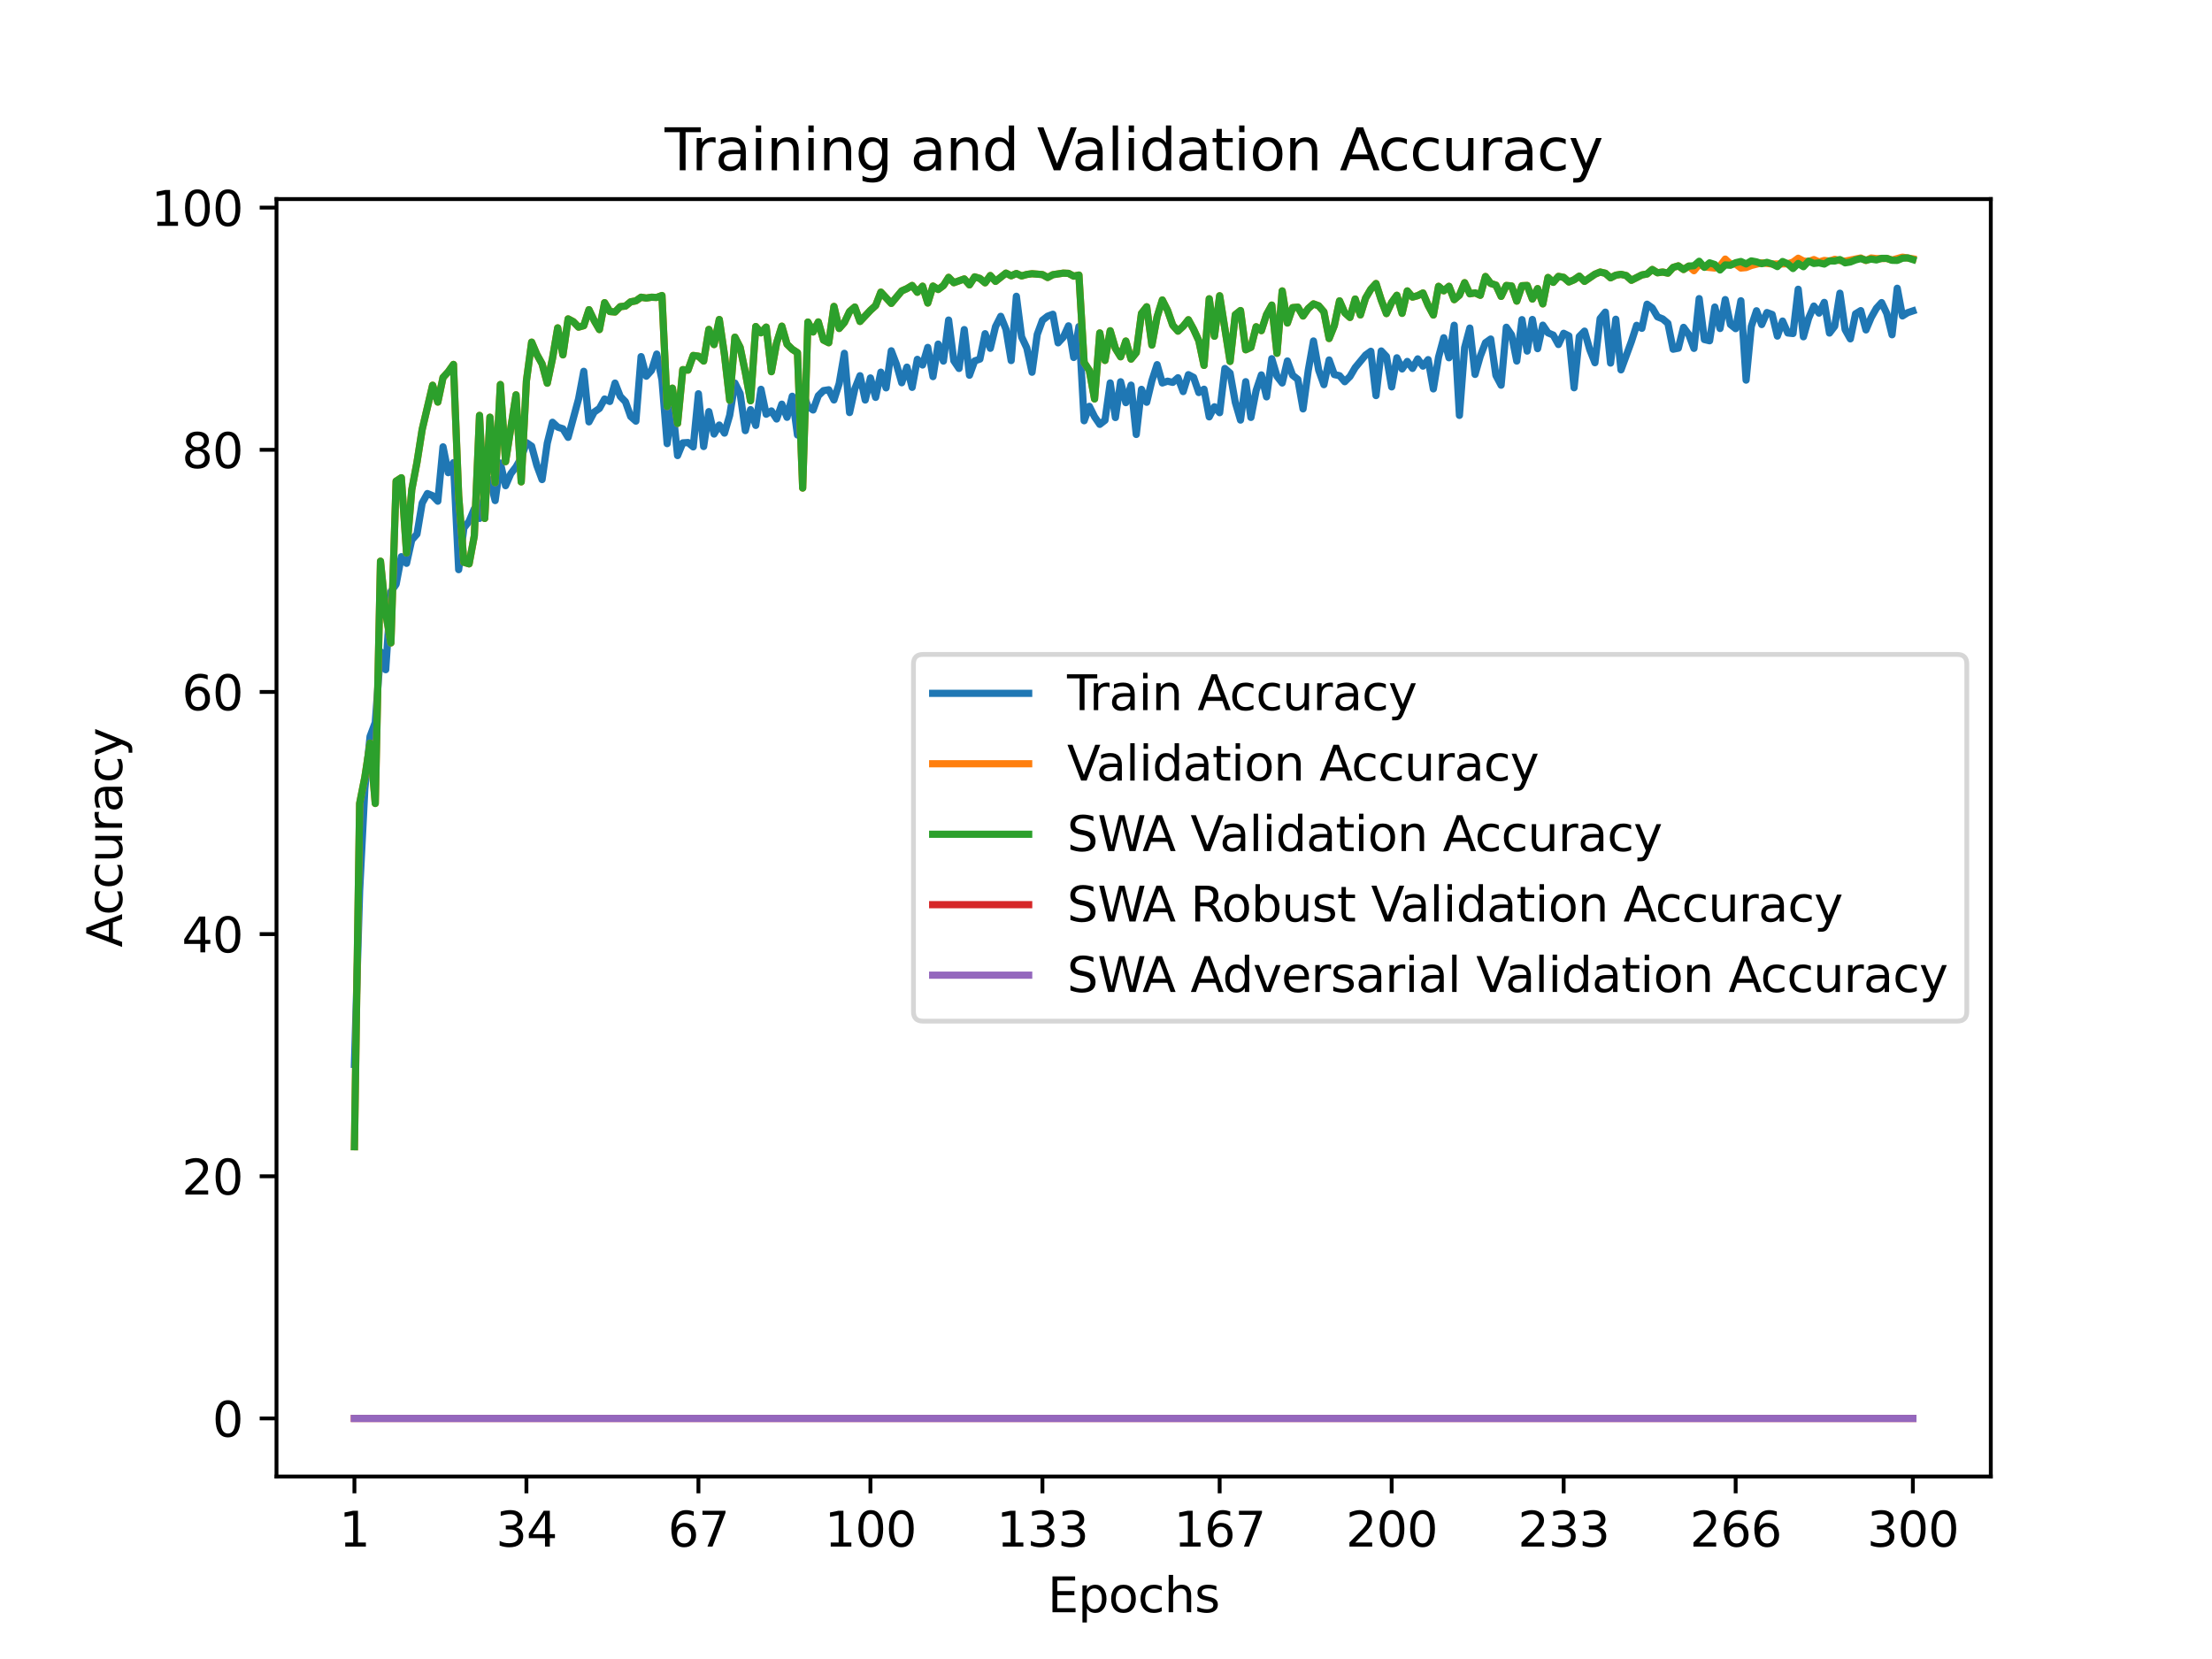 <?xml version="1.0" encoding="utf-8" standalone="no"?>
<!DOCTYPE svg PUBLIC "-//W3C//DTD SVG 1.1//EN"
  "http://www.w3.org/Graphics/SVG/1.1/DTD/svg11.dtd">
<svg xmlns:xlink="http://www.w3.org/1999/xlink" width="460.8pt" height="345.6pt" viewBox="0 0 460.8 345.6" xmlns="http://www.w3.org/2000/svg" version="1.1">
 <defs>
  <style type="text/css">*{stroke-linejoin: round; stroke-linecap: butt}</style>
 </defs>
 <g id="figure_1">
  <g id="patch_1">
   <path d="M 0 345.6 
L 460.8 345.6 
L 460.8 0 
L 0 0 
z
" style="fill: #ffffff"/>
  </g>
  <g id="axes_1">
   <g id="patch_2">
    <path d="M 57.6 307.584 
L 414.72 307.584 
L 414.72 41.472 
L 57.6 41.472 
z
" style="fill: #ffffff"/>
   </g>
   <g id="matplotlib.axis_1">
    <g id="xtick_1">
     <g id="line2d_1">
      <defs>
       <path id="mb076d8bc6a" d="M 0 0 
L 0 3.5 
" style="stroke: #000000; stroke-width: 0.8"/>
      </defs>
      <g>
       <use xlink:href="#mb076d8bc6a" x="73.833" y="307.584" style="stroke: #000000; stroke-width: 0.8"/>
      </g>
     </g>
     <g id="text_1">
      <!-- 1 -->
      <g transform="translate(70.651 322.182) scale(0.1 -0.1)">
       <defs>
        <path id="DejaVuSans-31" d="M 794 531 
L 1825 531 
L 1825 4091 
L 703 3866 
L 703 4441 
L 1819 4666 
L 2450 4666 
L 2450 531 
L 3481 531 
L 3481 0 
L 794 0 
L 794 531 
z
" transform="scale(0.016)"/>
       </defs>
       <use xlink:href="#DejaVuSans-31"/>
      </g>
     </g>
    </g>
    <g id="xtick_2">
     <g id="line2d_2">
      <g>
       <use xlink:href="#mb076d8bc6a" x="109.664" y="307.584" style="stroke: #000000; stroke-width: 0.8"/>
      </g>
     </g>
     <g id="text_2">
      <!-- 34 -->
      <g transform="translate(103.302 322.182) scale(0.1 -0.1)">
       <defs>
        <path id="DejaVuSans-33" d="M 2597 2516 
Q 3050 2419 3304 2112 
Q 3559 1806 3559 1356 
Q 3559 666 3084 287 
Q 2609 -91 1734 -91 
Q 1441 -91 1130 -33 
Q 819 25 488 141 
L 488 750 
Q 750 597 1062 519 
Q 1375 441 1716 441 
Q 2309 441 2620 675 
Q 2931 909 2931 1356 
Q 2931 1769 2642 2001 
Q 2353 2234 1838 2234 
L 1294 2234 
L 1294 2753 
L 1863 2753 
Q 2328 2753 2575 2939 
Q 2822 3125 2822 3475 
Q 2822 3834 2567 4026 
Q 2313 4219 1838 4219 
Q 1578 4219 1281 4162 
Q 984 4106 628 3988 
L 628 4550 
Q 988 4650 1302 4700 
Q 1616 4750 1894 4750 
Q 2613 4750 3031 4423 
Q 3450 4097 3450 3541 
Q 3450 3153 3228 2886 
Q 3006 2619 2597 2516 
z
" transform="scale(0.016)"/>
        <path id="DejaVuSans-34" d="M 2419 4116 
L 825 1625 
L 2419 1625 
L 2419 4116 
z
M 2253 4666 
L 3047 4666 
L 3047 1625 
L 3713 1625 
L 3713 1100 
L 3047 1100 
L 3047 0 
L 2419 0 
L 2419 1100 
L 313 1100 
L 313 1709 
L 2253 4666 
z
" transform="scale(0.016)"/>
       </defs>
       <use xlink:href="#DejaVuSans-33"/>
       <use xlink:href="#DejaVuSans-34" x="63.623"/>
      </g>
     </g>
    </g>
    <g id="xtick_3">
     <g id="line2d_3">
      <g>
       <use xlink:href="#mb076d8bc6a" x="145.496" y="307.584" style="stroke: #000000; stroke-width: 0.8"/>
      </g>
     </g>
     <g id="text_3">
      <!-- 67 -->
      <g transform="translate(139.133 322.182) scale(0.1 -0.1)">
       <defs>
        <path id="DejaVuSans-36" d="M 2113 2584 
Q 1688 2584 1439 2293 
Q 1191 2003 1191 1497 
Q 1191 994 1439 701 
Q 1688 409 2113 409 
Q 2538 409 2786 701 
Q 3034 994 3034 1497 
Q 3034 2003 2786 2293 
Q 2538 2584 2113 2584 
z
M 3366 4563 
L 3366 3988 
Q 3128 4100 2886 4159 
Q 2644 4219 2406 4219 
Q 1781 4219 1451 3797 
Q 1122 3375 1075 2522 
Q 1259 2794 1537 2939 
Q 1816 3084 2150 3084 
Q 2853 3084 3261 2657 
Q 3669 2231 3669 1497 
Q 3669 778 3244 343 
Q 2819 -91 2113 -91 
Q 1303 -91 875 529 
Q 447 1150 447 2328 
Q 447 3434 972 4092 
Q 1497 4750 2381 4750 
Q 2619 4750 2861 4703 
Q 3103 4656 3366 4563 
z
" transform="scale(0.016)"/>
        <path id="DejaVuSans-37" d="M 525 4666 
L 3525 4666 
L 3525 4397 
L 1831 0 
L 1172 0 
L 2766 4134 
L 525 4134 
L 525 4666 
z
" transform="scale(0.016)"/>
       </defs>
       <use xlink:href="#DejaVuSans-36"/>
       <use xlink:href="#DejaVuSans-37" x="63.623"/>
      </g>
     </g>
    </g>
    <g id="xtick_4">
     <g id="line2d_4">
      <g>
       <use xlink:href="#mb076d8bc6a" x="181.327" y="307.584" style="stroke: #000000; stroke-width: 0.8"/>
      </g>
     </g>
     <g id="text_4">
      <!-- 100 -->
      <g transform="translate(171.783 322.182) scale(0.1 -0.1)">
       <defs>
        <path id="DejaVuSans-30" d="M 2034 4250 
Q 1547 4250 1301 3770 
Q 1056 3291 1056 2328 
Q 1056 1369 1301 889 
Q 1547 409 2034 409 
Q 2525 409 2770 889 
Q 3016 1369 3016 2328 
Q 3016 3291 2770 3770 
Q 2525 4250 2034 4250 
z
M 2034 4750 
Q 2819 4750 3233 4129 
Q 3647 3509 3647 2328 
Q 3647 1150 3233 529 
Q 2819 -91 2034 -91 
Q 1250 -91 836 529 
Q 422 1150 422 2328 
Q 422 3509 836 4129 
Q 1250 4750 2034 4750 
z
" transform="scale(0.016)"/>
       </defs>
       <use xlink:href="#DejaVuSans-31"/>
       <use xlink:href="#DejaVuSans-30" x="63.623"/>
       <use xlink:href="#DejaVuSans-30" x="127.246"/>
      </g>
     </g>
    </g>
    <g id="xtick_5">
     <g id="line2d_5">
      <g>
       <use xlink:href="#mb076d8bc6a" x="217.158" y="307.584" style="stroke: #000000; stroke-width: 0.8"/>
      </g>
     </g>
     <g id="text_5">
      <!-- 133 -->
      <g transform="translate(207.615 322.182) scale(0.1 -0.1)">
       <use xlink:href="#DejaVuSans-31"/>
       <use xlink:href="#DejaVuSans-33" x="63.623"/>
       <use xlink:href="#DejaVuSans-33" x="127.246"/>
      </g>
     </g>
    </g>
    <g id="xtick_6">
     <g id="line2d_6">
      <g>
       <use xlink:href="#mb076d8bc6a" x="254.076" y="307.584" style="stroke: #000000; stroke-width: 0.8"/>
      </g>
     </g>
     <g id="text_6">
      <!-- 167 -->
      <g transform="translate(244.532 322.182) scale(0.1 -0.1)">
       <use xlink:href="#DejaVuSans-31"/>
       <use xlink:href="#DejaVuSans-36" x="63.623"/>
       <use xlink:href="#DejaVuSans-37" x="127.246"/>
      </g>
     </g>
    </g>
    <g id="xtick_7">
     <g id="line2d_7">
      <g>
       <use xlink:href="#mb076d8bc6a" x="289.907" y="307.584" style="stroke: #000000; stroke-width: 0.8"/>
      </g>
     </g>
     <g id="text_7">
      <!-- 200 -->
      <g transform="translate(280.363 322.182) scale(0.1 -0.1)">
       <defs>
        <path id="DejaVuSans-32" d="M 1228 531 
L 3431 531 
L 3431 0 
L 469 0 
L 469 531 
Q 828 903 1448 1529 
Q 2069 2156 2228 2338 
Q 2531 2678 2651 2914 
Q 2772 3150 2772 3378 
Q 2772 3750 2511 3984 
Q 2250 4219 1831 4219 
Q 1534 4219 1204 4116 
Q 875 4013 500 3803 
L 500 4441 
Q 881 4594 1212 4672 
Q 1544 4750 1819 4750 
Q 2544 4750 2975 4387 
Q 3406 4025 3406 3419 
Q 3406 3131 3298 2873 
Q 3191 2616 2906 2266 
Q 2828 2175 2409 1742 
Q 1991 1309 1228 531 
z
" transform="scale(0.016)"/>
       </defs>
       <use xlink:href="#DejaVuSans-32"/>
       <use xlink:href="#DejaVuSans-30" x="63.623"/>
       <use xlink:href="#DejaVuSans-30" x="127.246"/>
      </g>
     </g>
    </g>
    <g id="xtick_8">
     <g id="line2d_8">
      <g>
       <use xlink:href="#mb076d8bc6a" x="325.739" y="307.584" style="stroke: #000000; stroke-width: 0.8"/>
      </g>
     </g>
     <g id="text_8">
      <!-- 233 -->
      <g transform="translate(316.195 322.182) scale(0.1 -0.1)">
       <use xlink:href="#DejaVuSans-32"/>
       <use xlink:href="#DejaVuSans-33" x="63.623"/>
       <use xlink:href="#DejaVuSans-33" x="127.246"/>
      </g>
     </g>
    </g>
    <g id="xtick_9">
     <g id="line2d_9">
      <g>
       <use xlink:href="#mb076d8bc6a" x="361.57" y="307.584" style="stroke: #000000; stroke-width: 0.8"/>
      </g>
     </g>
     <g id="text_9">
      <!-- 266 -->
      <g transform="translate(352.026 322.182) scale(0.1 -0.1)">
       <use xlink:href="#DejaVuSans-32"/>
       <use xlink:href="#DejaVuSans-36" x="63.623"/>
       <use xlink:href="#DejaVuSans-36" x="127.246"/>
      </g>
     </g>
    </g>
    <g id="xtick_10">
     <g id="line2d_10">
      <g>
       <use xlink:href="#mb076d8bc6a" x="398.487" y="307.584" style="stroke: #000000; stroke-width: 0.8"/>
      </g>
     </g>
     <g id="text_10">
      <!-- 300 -->
      <g transform="translate(388.944 322.182) scale(0.1 -0.1)">
       <use xlink:href="#DejaVuSans-33"/>
       <use xlink:href="#DejaVuSans-30" x="63.623"/>
       <use xlink:href="#DejaVuSans-30" x="127.246"/>
      </g>
     </g>
    </g>
    <g id="text_11">
     <!-- Epochs -->
     <g transform="translate(218.244 335.861) scale(0.1 -0.1)">
      <defs>
       <path id="DejaVuSans-45" d="M 628 4666 
L 3578 4666 
L 3578 4134 
L 1259 4134 
L 1259 2753 
L 3481 2753 
L 3481 2222 
L 1259 2222 
L 1259 531 
L 3634 531 
L 3634 0 
L 628 0 
L 628 4666 
z
" transform="scale(0.016)"/>
       <path id="DejaVuSans-70" d="M 1159 525 
L 1159 -1331 
L 581 -1331 
L 581 3500 
L 1159 3500 
L 1159 2969 
Q 1341 3281 1617 3432 
Q 1894 3584 2278 3584 
Q 2916 3584 3314 3078 
Q 3713 2572 3713 1747 
Q 3713 922 3314 415 
Q 2916 -91 2278 -91 
Q 1894 -91 1617 61 
Q 1341 213 1159 525 
z
M 3116 1747 
Q 3116 2381 2855 2742 
Q 2594 3103 2138 3103 
Q 1681 3103 1420 2742 
Q 1159 2381 1159 1747 
Q 1159 1113 1420 752 
Q 1681 391 2138 391 
Q 2594 391 2855 752 
Q 3116 1113 3116 1747 
z
" transform="scale(0.016)"/>
       <path id="DejaVuSans-6f" d="M 1959 3097 
Q 1497 3097 1228 2736 
Q 959 2375 959 1747 
Q 959 1119 1226 758 
Q 1494 397 1959 397 
Q 2419 397 2687 759 
Q 2956 1122 2956 1747 
Q 2956 2369 2687 2733 
Q 2419 3097 1959 3097 
z
M 1959 3584 
Q 2709 3584 3137 3096 
Q 3566 2609 3566 1747 
Q 3566 888 3137 398 
Q 2709 -91 1959 -91 
Q 1206 -91 779 398 
Q 353 888 353 1747 
Q 353 2609 779 3096 
Q 1206 3584 1959 3584 
z
" transform="scale(0.016)"/>
       <path id="DejaVuSans-63" d="M 3122 3366 
L 3122 2828 
Q 2878 2963 2633 3030 
Q 2388 3097 2138 3097 
Q 1578 3097 1268 2742 
Q 959 2388 959 1747 
Q 959 1106 1268 751 
Q 1578 397 2138 397 
Q 2388 397 2633 464 
Q 2878 531 3122 666 
L 3122 134 
Q 2881 22 2623 -34 
Q 2366 -91 2075 -91 
Q 1284 -91 818 406 
Q 353 903 353 1747 
Q 353 2603 823 3093 
Q 1294 3584 2113 3584 
Q 2378 3584 2631 3529 
Q 2884 3475 3122 3366 
z
" transform="scale(0.016)"/>
       <path id="DejaVuSans-68" d="M 3513 2113 
L 3513 0 
L 2938 0 
L 2938 2094 
Q 2938 2591 2744 2837 
Q 2550 3084 2163 3084 
Q 1697 3084 1428 2787 
Q 1159 2491 1159 1978 
L 1159 0 
L 581 0 
L 581 4863 
L 1159 4863 
L 1159 2956 
Q 1366 3272 1645 3428 
Q 1925 3584 2291 3584 
Q 2894 3584 3203 3211 
Q 3513 2838 3513 2113 
z
" transform="scale(0.016)"/>
       <path id="DejaVuSans-73" d="M 2834 3397 
L 2834 2853 
Q 2591 2978 2328 3040 
Q 2066 3103 1784 3103 
Q 1356 3103 1142 2972 
Q 928 2841 928 2578 
Q 928 2378 1081 2264 
Q 1234 2150 1697 2047 
L 1894 2003 
Q 2506 1872 2764 1633 
Q 3022 1394 3022 966 
Q 3022 478 2636 193 
Q 2250 -91 1575 -91 
Q 1294 -91 989 -36 
Q 684 19 347 128 
L 347 722 
Q 666 556 975 473 
Q 1284 391 1588 391 
Q 1994 391 2212 530 
Q 2431 669 2431 922 
Q 2431 1156 2273 1281 
Q 2116 1406 1581 1522 
L 1381 1569 
Q 847 1681 609 1914 
Q 372 2147 372 2553 
Q 372 3047 722 3315 
Q 1072 3584 1716 3584 
Q 2034 3584 2315 3537 
Q 2597 3491 2834 3397 
z
" transform="scale(0.016)"/>
      </defs>
      <use xlink:href="#DejaVuSans-45"/>
      <use xlink:href="#DejaVuSans-70" x="63.184"/>
      <use xlink:href="#DejaVuSans-6f" x="126.66"/>
      <use xlink:href="#DejaVuSans-63" x="187.842"/>
      <use xlink:href="#DejaVuSans-68" x="242.822"/>
      <use xlink:href="#DejaVuSans-73" x="306.201"/>
     </g>
    </g>
   </g>
   <g id="matplotlib.axis_2">
    <g id="ytick_1">
     <g id="line2d_11">
      <defs>
       <path id="m56cf8ee403" d="M 0 0 
L -3.5 0 
" style="stroke: #000000; stroke-width: 0.8"/>
      </defs>
      <g>
       <use xlink:href="#m56cf8ee403" x="57.6" y="295.488" style="stroke: #000000; stroke-width: 0.8"/>
      </g>
     </g>
     <g id="text_12">
      <!-- 0 -->
      <g transform="translate(44.237 299.287) scale(0.1 -0.1)">
       <use xlink:href="#DejaVuSans-30"/>
      </g>
     </g>
    </g>
    <g id="ytick_2">
     <g id="line2d_12">
      <g>
       <use xlink:href="#m56cf8ee403" x="57.6" y="245.041" style="stroke: #000000; stroke-width: 0.8"/>
      </g>
     </g>
     <g id="text_13">
      <!-- 20 -->
      <g transform="translate(37.875 248.84) scale(0.1 -0.1)">
       <use xlink:href="#DejaVuSans-32"/>
       <use xlink:href="#DejaVuSans-30" x="63.623"/>
      </g>
     </g>
    </g>
    <g id="ytick_3">
     <g id="line2d_13">
      <g>
       <use xlink:href="#m56cf8ee403" x="57.6" y="194.593" style="stroke: #000000; stroke-width: 0.8"/>
      </g>
     </g>
     <g id="text_14">
      <!-- 40 -->
      <g transform="translate(37.875 198.393) scale(0.1 -0.1)">
       <use xlink:href="#DejaVuSans-34"/>
       <use xlink:href="#DejaVuSans-30" x="63.623"/>
      </g>
     </g>
    </g>
    <g id="ytick_4">
     <g id="line2d_14">
      <g>
       <use xlink:href="#m56cf8ee403" x="57.6" y="144.146" style="stroke: #000000; stroke-width: 0.8"/>
      </g>
     </g>
     <g id="text_15">
      <!-- 60 -->
      <g transform="translate(37.875 147.945) scale(0.1 -0.1)">
       <use xlink:href="#DejaVuSans-36"/>
       <use xlink:href="#DejaVuSans-30" x="63.623"/>
      </g>
     </g>
    </g>
    <g id="ytick_5">
     <g id="line2d_15">
      <g>
       <use xlink:href="#m56cf8ee403" x="57.6" y="93.699" style="stroke: #000000; stroke-width: 0.8"/>
      </g>
     </g>
     <g id="text_16">
      <!-- 80 -->
      <g transform="translate(37.875 97.498) scale(0.1 -0.1)">
       <defs>
        <path id="DejaVuSans-38" d="M 2034 2216 
Q 1584 2216 1326 1975 
Q 1069 1734 1069 1313 
Q 1069 891 1326 650 
Q 1584 409 2034 409 
Q 2484 409 2743 651 
Q 3003 894 3003 1313 
Q 3003 1734 2745 1975 
Q 2488 2216 2034 2216 
z
M 1403 2484 
Q 997 2584 770 2862 
Q 544 3141 544 3541 
Q 544 4100 942 4425 
Q 1341 4750 2034 4750 
Q 2731 4750 3128 4425 
Q 3525 4100 3525 3541 
Q 3525 3141 3298 2862 
Q 3072 2584 2669 2484 
Q 3125 2378 3379 2068 
Q 3634 1759 3634 1313 
Q 3634 634 3220 271 
Q 2806 -91 2034 -91 
Q 1263 -91 848 271 
Q 434 634 434 1313 
Q 434 1759 690 2068 
Q 947 2378 1403 2484 
z
M 1172 3481 
Q 1172 3119 1398 2916 
Q 1625 2713 2034 2713 
Q 2441 2713 2670 2916 
Q 2900 3119 2900 3481 
Q 2900 3844 2670 4047 
Q 2441 4250 2034 4250 
Q 1625 4250 1398 4047 
Q 1172 3844 1172 3481 
z
" transform="scale(0.016)"/>
       </defs>
       <use xlink:href="#DejaVuSans-38"/>
       <use xlink:href="#DejaVuSans-30" x="63.623"/>
      </g>
     </g>
    </g>
    <g id="ytick_6">
     <g id="line2d_16">
      <g>
       <use xlink:href="#m56cf8ee403" x="57.6" y="43.252" style="stroke: #000000; stroke-width: 0.8"/>
      </g>
     </g>
     <g id="text_17">
      <!-- 100 -->
      <g transform="translate(31.512 47.051) scale(0.1 -0.1)">
       <use xlink:href="#DejaVuSans-31"/>
       <use xlink:href="#DejaVuSans-30" x="63.623"/>
       <use xlink:href="#DejaVuSans-30" x="127.246"/>
      </g>
     </g>
    </g>
    <g id="text_18">
     <!-- Accuracy -->
     <g transform="translate(25.433 197.356) rotate(-90) scale(0.1 -0.1)">
      <defs>
       <path id="DejaVuSans-41" d="M 2188 4044 
L 1331 1722 
L 3047 1722 
L 2188 4044 
z
M 1831 4666 
L 2547 4666 
L 4325 0 
L 3669 0 
L 3244 1197 
L 1141 1197 
L 716 0 
L 50 0 
L 1831 4666 
z
" transform="scale(0.016)"/>
       <path id="DejaVuSans-75" d="M 544 1381 
L 544 3500 
L 1119 3500 
L 1119 1403 
Q 1119 906 1312 657 
Q 1506 409 1894 409 
Q 2359 409 2629 706 
Q 2900 1003 2900 1516 
L 2900 3500 
L 3475 3500 
L 3475 0 
L 2900 0 
L 2900 538 
Q 2691 219 2414 64 
Q 2138 -91 1772 -91 
Q 1169 -91 856 284 
Q 544 659 544 1381 
z
M 1991 3584 
L 1991 3584 
z
" transform="scale(0.016)"/>
       <path id="DejaVuSans-72" d="M 2631 2963 
Q 2534 3019 2420 3045 
Q 2306 3072 2169 3072 
Q 1681 3072 1420 2755 
Q 1159 2438 1159 1844 
L 1159 0 
L 581 0 
L 581 3500 
L 1159 3500 
L 1159 2956 
Q 1341 3275 1631 3429 
Q 1922 3584 2338 3584 
Q 2397 3584 2469 3576 
Q 2541 3569 2628 3553 
L 2631 2963 
z
" transform="scale(0.016)"/>
       <path id="DejaVuSans-61" d="M 2194 1759 
Q 1497 1759 1228 1600 
Q 959 1441 959 1056 
Q 959 750 1161 570 
Q 1363 391 1709 391 
Q 2188 391 2477 730 
Q 2766 1069 2766 1631 
L 2766 1759 
L 2194 1759 
z
M 3341 1997 
L 3341 0 
L 2766 0 
L 2766 531 
Q 2569 213 2275 61 
Q 1981 -91 1556 -91 
Q 1019 -91 701 211 
Q 384 513 384 1019 
Q 384 1609 779 1909 
Q 1175 2209 1959 2209 
L 2766 2209 
L 2766 2266 
Q 2766 2663 2505 2880 
Q 2244 3097 1772 3097 
Q 1472 3097 1187 3025 
Q 903 2953 641 2809 
L 641 3341 
Q 956 3463 1253 3523 
Q 1550 3584 1831 3584 
Q 2591 3584 2966 3190 
Q 3341 2797 3341 1997 
z
" transform="scale(0.016)"/>
       <path id="DejaVuSans-79" d="M 2059 -325 
Q 1816 -950 1584 -1140 
Q 1353 -1331 966 -1331 
L 506 -1331 
L 506 -850 
L 844 -850 
Q 1081 -850 1212 -737 
Q 1344 -625 1503 -206 
L 1606 56 
L 191 3500 
L 800 3500 
L 1894 763 
L 2988 3500 
L 3597 3500 
L 2059 -325 
z
" transform="scale(0.016)"/>
      </defs>
      <use xlink:href="#DejaVuSans-41"/>
      <use xlink:href="#DejaVuSans-63" x="66.658"/>
      <use xlink:href="#DejaVuSans-63" x="121.639"/>
      <use xlink:href="#DejaVuSans-75" x="176.619"/>
      <use xlink:href="#DejaVuSans-72" x="239.998"/>
      <use xlink:href="#DejaVuSans-61" x="281.111"/>
      <use xlink:href="#DejaVuSans-63" x="342.391"/>
      <use xlink:href="#DejaVuSans-79" x="397.371"/>
     </g>
    </g>
   </g>
   <g id="line2d_17">
    <path d="M 73.833 221.734 
L 74.919 185.624 
L 76.004 164.295 
L 77.09 153.413 
L 78.176 150.508 
L 79.262 135.762 
L 80.348 139.51 
L 81.433 123.266 
L 82.519 121.717 
L 83.605 115.961 
L 84.691 117.354 
L 85.777 112.48 
L 86.862 111.265 
L 87.948 104.802 
L 89.034 102.815 
L 90.12 103.264 
L 91.206 104.409 
L 92.291 93.083 
L 93.377 98.471 
L 94.463 96.378 
L 95.549 118.67 
L 96.635 109.983 
L 97.72 108.601 
L 98.806 106.008 
L 99.892 107.996 
L 100.978 102.84 
L 102.064 99.919 
L 103.149 104.278 
L 104.235 96.458 
L 105.321 101.18 
L 106.407 98.678 
L 107.493 97.265 
L 108.578 95.399 
L 109.664 92.206 
L 110.75 92.947 
L 111.836 96.973 
L 112.922 99.904 
L 114.007 92.322 
L 115.093 87.963 
L 116.179 88.977 
L 117.265 89.325 
L 118.351 91.111 
L 120.522 83.125 
L 121.608 77.349 
L 122.694 87.882 
L 123.78 85.839 
L 124.865 85.087 
L 125.951 83.12 
L 127.037 83.635 
L 128.123 79.801 
L 129.209 82.575 
L 130.294 83.685 
L 131.38 86.762 
L 132.466 87.731 
L 133.552 74.287 
L 134.638 78.373 
L 135.723 77.157 
L 136.809 73.757 
L 137.895 79.125 
L 138.981 92.417 
L 140.067 84.482 
L 141.152 94.905 
L 142.238 92.256 
L 143.324 92.185 
L 144.41 93.099 
L 145.496 82.025 
L 146.581 93.018 
L 147.667 85.748 
L 148.753 90.42 
L 149.839 88.538 
L 150.925 90.228 
L 152.01 86.515 
L 153.096 79.806 
L 154.182 81.975 
L 155.268 89.708 
L 156.354 85.335 
L 157.439 88.619 
L 158.525 81.097 
L 159.611 86.293 
L 160.697 85.602 
L 161.783 87.287 
L 162.868 84.195 
L 163.954 86.934 
L 165.04 82.545 
L 166.126 90.616 
L 167.212 81.602 
L 168.297 84.654 
L 169.383 85.41 
L 170.469 82.434 
L 171.555 81.37 
L 172.641 81.198 
L 173.726 83.317 
L 174.812 79.912 
L 175.898 73.601 
L 176.984 85.945 
L 178.07 81.026 
L 179.155 78.267 
L 180.241 83.332 
L 181.327 78.731 
L 182.413 82.782 
L 183.499 77.525 
L 184.584 80.799 
L 185.67 73.076 
L 186.756 75.926 
L 187.842 79.735 
L 188.928 76.476 
L 190.013 80.694 
L 191.099 74.857 
L 192.185 76.037 
L 193.271 72.37 
L 194.357 78.459 
L 195.442 71.679 
L 196.528 75.22 
L 197.614 66.669 
L 198.7 75.149 
L 199.786 76.759 
L 200.871 68.657 
L 201.957 78.166 
L 203.043 75.185 
L 204.129 74.806 
L 205.215 69.514 
L 206.3 72.561 
L 207.386 68.041 
L 208.472 65.892 
L 209.558 68.586 
L 210.644 75.114 
L 211.729 61.72 
L 212.815 70.175 
L 213.901 72.486 
L 214.987 77.546 
L 216.073 69.671 
L 217.158 66.72 
L 218.244 65.867 
L 219.33 65.463 
L 220.416 71.426 
L 221.502 70.246 
L 222.587 67.875 
L 223.673 74.468 
L 224.759 68.026 
L 225.845 87.65 
L 226.931 84.644 
L 228.016 86.818 
L 229.102 88.402 
L 230.188 87.559 
L 231.274 79.77 
L 232.36 86.984 
L 233.445 79.528 
L 234.531 83.882 
L 235.617 80.229 
L 236.703 90.506 
L 237.789 81.107 
L 238.875 83.801 
L 239.96 79.306 
L 241.046 75.962 
L 242.132 79.78 
L 243.218 79.407 
L 244.304 79.659 
L 245.389 78.691 
L 246.475 81.576 
L 247.561 78.05 
L 248.647 78.615 
L 249.733 81.778 
L 250.818 81.082 
L 251.904 86.843 
L 252.99 84.739 
L 254.076 85.975 
L 255.162 76.764 
L 256.247 77.722 
L 257.333 83.811 
L 258.419 87.509 
L 259.505 79.513 
L 260.591 86.959 
L 261.676 81.349 
L 262.762 78.101 
L 263.848 82.676 
L 264.934 74.721 
L 266.02 78.388 
L 267.105 79.785 
L 268.191 75.195 
L 269.277 78.171 
L 270.363 79.029 
L 271.449 85.183 
L 272.534 77.167 
L 273.62 71.028 
L 274.706 77.107 
L 275.792 80.134 
L 276.878 74.988 
L 277.963 78.03 
L 279.049 78.262 
L 280.135 79.518 
L 281.221 78.433 
L 282.307 76.582 
L 284.478 73.959 
L 285.564 73.177 
L 286.65 82.409 
L 287.736 73.111 
L 288.821 74.256 
L 289.907 80.603 
L 290.993 74.534 
L 292.079 76.86 
L 293.165 75.291 
L 294.25 76.749 
L 295.336 74.761 
L 296.422 76.274 
L 297.508 74.917 
L 298.594 81.016 
L 299.679 74.383 
L 300.765 70.362 
L 301.851 74.534 
L 302.937 67.754 
L 304.023 86.53 
L 305.108 72.415 
L 306.194 68.344 
L 307.28 77.995 
L 308.366 74.211 
L 309.452 71.396 
L 310.537 70.624 
L 311.623 78.201 
L 312.709 80.245 
L 313.795 68.172 
L 314.881 69.757 
L 315.966 75.215 
L 317.052 66.588 
L 318.138 73.137 
L 319.224 66.553 
L 320.31 72.632 
L 321.395 67.734 
L 322.481 69.338 
L 323.567 69.802 
L 324.653 71.769 
L 325.739 69.429 
L 326.824 69.968 
L 327.91 80.779 
L 328.996 70.095 
L 330.082 68.98 
L 331.168 72.814 
L 332.253 75.563 
L 333.339 66.361 
L 334.425 65.02 
L 335.511 75.634 
L 336.597 66.503 
L 337.682 77.051 
L 339.854 71.139 
L 340.94 67.769 
L 342.026 68.4 
L 343.111 63.37 
L 344.197 64.142 
L 345.283 65.998 
L 346.369 66.437 
L 347.455 67.355 
L 348.54 72.748 
L 349.626 72.536 
L 350.712 68.193 
L 351.798 69.681 
L 352.884 72.577 
L 353.969 62.205 
L 355.055 70.735 
L 356.141 70.992 
L 357.227 63.96 
L 358.313 68.435 
L 359.398 62.411 
L 360.484 67.597 
L 361.57 68.465 
L 362.656 62.654 
L 363.742 79.185 
L 364.827 67.991 
L 365.913 64.737 
L 366.999 67.607 
L 368.085 65.11 
L 369.171 65.509 
L 370.256 70.014 
L 371.342 66.881 
L 372.428 69.363 
L 373.514 69.479 
L 374.6 60.252 
L 375.685 70.16 
L 376.771 66.291 
L 377.857 63.758 
L 378.943 65.231 
L 380.029 62.992 
L 381.114 69.383 
L 382.2 67.956 
L 383.286 61.075 
L 384.372 68.657 
L 385.458 70.594 
L 386.543 65.373 
L 387.629 64.707 
L 388.715 68.727 
L 389.801 66.145 
L 390.887 64.222 
L 391.972 63.032 
L 393.058 65.317 
L 394.144 69.741 
L 395.23 60.045 
L 396.316 65.817 
L 397.401 65.136 
L 398.487 64.772 
L 398.487 64.772 
" clip-path="url(#p2038a5c930)" style="fill: none; stroke: #1f77b4; stroke-width: 1.5; stroke-linecap: square"/>
   </g>
   <g id="line2d_18">
    <path d="M 73.833 238.886 
L 74.919 167.377 
L 76.004 161.904 
L 77.09 154.816 
L 78.176 167.377 
L 79.262 116.905 
L 80.348 127.7 
L 81.433 133.931 
L 82.519 100.232 
L 83.605 99.525 
L 84.691 115.189 
L 85.777 102.023 
L 86.862 96.322 
L 87.948 89.461 
L 90.12 80.255 
L 91.206 83.761 
L 92.291 78.64 
L 93.377 77.455 
L 94.463 75.916 
L 95.549 103.259 
L 96.635 117.132 
L 97.72 117.459 
L 98.806 111.633 
L 99.892 86.535 
L 100.978 108.001 
L 102.064 86.914 
L 103.149 100.534 
L 104.235 80.103 
L 105.321 96.171 
L 107.493 82.247 
L 108.578 100.383 
L 109.664 79.321 
L 110.75 71.275 
L 111.836 73.848 
L 112.922 75.79 
L 114.007 79.826 
L 115.093 74.68 
L 116.179 68.299 
L 117.265 73.923 
L 118.351 66.432 
L 119.436 67.012 
L 120.522 68.147 
L 121.608 67.845 
L 122.694 64.515 
L 123.78 66.785 
L 124.865 68.652 
L 125.951 63.052 
L 127.037 64.893 
L 128.123 64.994 
L 129.209 63.884 
L 130.294 63.758 
L 131.38 62.876 
L 132.466 62.674 
L 133.552 61.917 
L 134.638 62.094 
L 135.723 61.917 
L 136.809 61.967 
L 137.895 61.564 
L 138.981 84.669 
L 140.067 80.86 
L 141.152 88.2 
L 142.238 77.001 
L 143.324 77.102 
L 144.41 74.05 
L 145.496 74.201 
L 146.581 75.21 
L 147.667 68.627 
L 148.753 71.779 
L 149.839 66.558 
L 150.925 73.923 
L 152.01 83.382 
L 153.096 70.241 
L 154.182 72.36 
L 155.268 77.581 
L 156.354 83.483 
L 157.439 68.021 
L 158.525 69.333 
L 159.611 68.147 
L 160.697 77.43 
L 161.783 71.426 
L 162.868 67.945 
L 163.954 71.704 
L 165.04 72.763 
L 166.126 73.469 
L 167.212 101.669 
L 168.297 67.088 
L 169.383 69.156 
L 170.469 67.063 
L 171.555 70.846 
L 172.641 71.401 
L 173.726 63.834 
L 174.812 68.425 
L 175.898 67.189 
L 176.984 64.893 
L 178.07 63.96 
L 179.155 66.962 
L 181.327 64.641 
L 182.413 63.657 
L 183.499 60.858 
L 185.67 63.203 
L 187.842 60.605 
L 188.928 60.126 
L 190.013 59.47 
L 191.099 60.883 
L 192.185 59.622 
L 193.271 63.128 
L 194.357 59.596 
L 195.442 60.303 
L 196.528 59.496 
L 197.614 57.78 
L 198.7 58.89 
L 200.871 58.108 
L 201.957 59.344 
L 203.043 57.679 
L 204.129 58.007 
L 205.215 58.915 
L 206.3 57.402 
L 207.386 58.613 
L 209.558 56.898 
L 210.644 57.452 
L 211.729 56.973 
L 212.815 57.478 
L 213.901 57.175 
L 214.987 57.024 
L 217.158 57.2 
L 218.244 57.806 
L 219.33 57.225 
L 221.502 56.898 
L 222.587 56.948 
L 223.673 57.528 
L 224.759 57.301 
L 225.845 75.513 
L 226.931 77.177 
L 228.016 83.105 
L 229.102 69.358 
L 230.188 75.084 
L 231.274 68.904 
L 232.36 72.587 
L 233.445 74.327 
L 234.531 71.048 
L 235.617 74.806 
L 236.703 73.469 
L 237.789 65.297 
L 238.875 63.91 
L 239.96 71.88 
L 241.046 66.003 
L 242.132 62.497 
L 243.218 64.641 
L 244.304 67.744 
L 245.389 68.98 
L 246.475 67.971 
L 247.561 66.609 
L 248.647 68.601 
L 249.733 70.972 
L 250.818 76.118 
L 251.904 62.245 
L 252.99 70.039 
L 254.076 61.614 
L 256.247 75.286 
L 257.333 65.549 
L 258.419 64.692 
L 259.505 72.864 
L 260.591 72.36 
L 261.676 68.072 
L 262.762 68.879 
L 263.848 65.524 
L 264.934 63.557 
L 266.02 73.596 
L 267.105 60.605 
L 268.191 67.29 
L 269.277 64.086 
L 270.363 63.985 
L 271.449 65.827 
L 272.534 64.263 
L 273.62 63.304 
L 274.706 63.708 
L 275.792 64.969 
L 276.878 70.518 
L 277.963 67.819 
L 279.049 62.674 
L 280.135 65.146 
L 281.221 66.129 
L 282.307 62.295 
L 283.392 65.6 
L 284.478 62.094 
L 285.564 60.252 
L 286.65 59.067 
L 287.736 62.497 
L 288.821 65.322 
L 289.907 63.002 
L 290.993 61.513 
L 292.079 65.272 
L 293.165 60.605 
L 294.25 61.892 
L 295.336 61.589 
L 296.422 61.034 
L 297.508 63.607 
L 298.594 65.625 
L 299.679 59.647 
L 300.765 60.58 
L 301.851 59.647 
L 302.937 62.422 
L 304.023 61.488 
L 305.108 58.89 
L 306.194 61.211 
L 307.28 61.009 
L 308.366 61.513 
L 309.452 57.604 
L 310.537 59.042 
L 311.623 59.395 
L 312.709 61.74 
L 313.795 59.47 
L 314.881 59.571 
L 315.966 62.724 
L 317.052 59.521 
L 318.138 59.47 
L 319.224 62.295 
L 320.31 60.126 
L 321.395 63.304 
L 322.481 57.806 
L 323.567 58.815 
L 324.653 57.579 
L 325.739 57.78 
L 326.824 58.739 
L 327.91 58.285 
L 328.996 57.528 
L 330.082 58.613 
L 332.253 57.125 
L 333.339 56.671 
L 334.425 56.923 
L 335.511 57.881 
L 336.597 57.326 
L 337.682 57.15 
L 338.768 57.402 
L 339.854 58.386 
L 342.026 57.276 
L 343.111 57.074 
L 344.197 56.141 
L 345.283 56.822 
L 346.369 56.671 
L 347.455 56.898 
L 348.54 55.712 
L 349.626 55.384 
L 350.712 56.141 
L 351.798 55.435 
L 352.884 56.393 
L 353.969 55.081 
L 355.055 55.611 
L 357.227 55.838 
L 358.313 55.409 
L 359.398 53.972 
L 360.484 54.981 
L 361.57 55.006 
L 362.656 55.838 
L 363.742 55.737 
L 364.827 55.308 
L 366.999 54.754 
L 369.171 55.006 
L 372.428 54.955 
L 373.514 54.602 
L 374.6 53.795 
L 375.685 54.375 
L 376.771 54.501 
L 377.857 54.072 
L 378.943 54.577 
L 380.029 54.249 
L 381.114 54.4 
L 382.2 54.022 
L 383.286 54.274 
L 384.372 54.4 
L 387.629 53.745 
L 388.715 54.274 
L 389.801 53.745 
L 390.887 53.871 
L 393.058 53.845 
L 394.144 54.173 
L 396.316 53.568 
L 398.487 53.921 
L 398.487 53.921 
" clip-path="url(#p2038a5c930)" style="fill: none; stroke: #ff7f0e; stroke-width: 1.5; stroke-linecap: square"/>
   </g>
   <g id="line2d_19">
    <path d="M 73.833 238.886 
L 74.919 167.377 
L 76.004 161.904 
L 77.09 154.816 
L 78.176 167.377 
L 79.262 116.905 
L 80.348 127.7 
L 81.433 133.931 
L 82.519 100.232 
L 83.605 99.525 
L 84.691 115.189 
L 85.777 102.023 
L 86.862 96.322 
L 87.948 89.461 
L 90.12 80.255 
L 91.206 83.761 
L 92.291 78.64 
L 93.377 77.455 
L 94.463 75.916 
L 95.549 103.259 
L 96.635 117.132 
L 97.72 117.459 
L 98.806 111.633 
L 99.892 86.535 
L 100.978 108.001 
L 102.064 86.914 
L 103.149 100.534 
L 104.235 80.103 
L 105.321 96.171 
L 107.493 82.247 
L 108.578 100.383 
L 109.664 79.321 
L 110.75 71.275 
L 111.836 73.848 
L 112.922 75.79 
L 114.007 79.826 
L 115.093 74.68 
L 116.179 68.299 
L 117.265 73.923 
L 118.351 66.432 
L 119.436 67.012 
L 120.522 68.147 
L 121.608 67.845 
L 122.694 64.515 
L 123.78 66.785 
L 124.865 68.652 
L 125.951 63.052 
L 127.037 64.893 
L 128.123 64.994 
L 129.209 63.884 
L 130.294 63.758 
L 131.38 62.876 
L 132.466 62.674 
L 133.552 61.917 
L 134.638 62.094 
L 135.723 61.917 
L 136.809 61.967 
L 137.895 61.564 
L 138.981 84.669 
L 140.067 80.86 
L 141.152 88.2 
L 142.238 77.001 
L 143.324 77.102 
L 144.41 74.05 
L 145.496 74.201 
L 146.581 75.21 
L 147.667 68.627 
L 148.753 71.779 
L 149.839 66.558 
L 150.925 73.923 
L 152.01 83.382 
L 153.096 70.241 
L 154.182 72.36 
L 155.268 77.581 
L 156.354 83.483 
L 157.439 68.021 
L 158.525 69.333 
L 159.611 68.147 
L 160.697 77.43 
L 161.783 71.426 
L 162.868 67.945 
L 163.954 71.704 
L 165.04 72.763 
L 166.126 73.469 
L 167.212 101.669 
L 168.297 67.088 
L 169.383 69.156 
L 170.469 67.063 
L 171.555 70.846 
L 172.641 71.401 
L 173.726 63.834 
L 174.812 68.425 
L 175.898 67.189 
L 176.984 64.893 
L 178.07 63.96 
L 179.155 66.962 
L 181.327 64.641 
L 182.413 63.657 
L 183.499 60.858 
L 185.67 63.203 
L 187.842 60.605 
L 188.928 60.126 
L 190.013 59.47 
L 191.099 60.883 
L 192.185 59.622 
L 193.271 63.128 
L 194.357 59.596 
L 195.442 60.303 
L 196.528 59.496 
L 197.614 57.78 
L 198.7 58.89 
L 200.871 58.108 
L 201.957 59.344 
L 203.043 57.679 
L 204.129 58.007 
L 205.215 58.915 
L 206.3 57.402 
L 207.386 58.613 
L 209.558 56.898 
L 210.644 57.452 
L 211.729 56.973 
L 212.815 57.478 
L 213.901 57.175 
L 214.987 57.024 
L 217.158 57.2 
L 218.244 57.806 
L 219.33 57.225 
L 221.502 56.898 
L 222.587 56.948 
L 223.673 57.528 
L 224.759 57.301 
L 225.845 75.513 
L 226.931 77.177 
L 228.016 83.105 
L 229.102 69.358 
L 230.188 75.084 
L 231.274 68.904 
L 232.36 72.587 
L 233.445 74.327 
L 234.531 71.048 
L 235.617 74.806 
L 236.703 73.469 
L 237.789 65.297 
L 238.875 63.91 
L 239.96 71.88 
L 241.046 66.003 
L 242.132 62.497 
L 243.218 64.641 
L 244.304 67.744 
L 245.389 68.98 
L 246.475 67.971 
L 247.561 66.609 
L 248.647 68.601 
L 249.733 70.972 
L 250.818 76.118 
L 251.904 62.245 
L 252.99 70.039 
L 254.076 61.614 
L 256.247 75.286 
L 257.333 65.549 
L 258.419 64.692 
L 259.505 72.864 
L 260.591 72.36 
L 261.676 68.072 
L 262.762 68.879 
L 263.848 65.524 
L 264.934 63.557 
L 266.02 73.596 
L 267.105 60.605 
L 268.191 67.29 
L 269.277 64.086 
L 270.363 63.985 
L 271.449 65.827 
L 272.534 64.263 
L 273.62 63.304 
L 274.706 63.708 
L 275.792 64.969 
L 276.878 70.518 
L 277.963 67.819 
L 279.049 62.674 
L 280.135 65.146 
L 281.221 66.129 
L 282.307 62.295 
L 283.392 65.6 
L 284.478 62.094 
L 285.564 60.252 
L 286.65 59.067 
L 287.736 62.497 
L 288.821 65.322 
L 289.907 63.002 
L 290.993 61.513 
L 292.079 65.272 
L 293.165 60.605 
L 294.25 61.892 
L 295.336 61.589 
L 296.422 61.034 
L 297.508 63.607 
L 298.594 65.625 
L 299.679 59.647 
L 300.765 60.58 
L 301.851 59.647 
L 302.937 62.422 
L 304.023 61.488 
L 305.108 58.89 
L 306.194 61.211 
L 307.28 61.009 
L 308.366 61.513 
L 309.452 57.604 
L 310.537 59.042 
L 311.623 59.395 
L 312.709 61.74 
L 313.795 59.47 
L 314.881 59.571 
L 315.966 62.724 
L 317.052 59.521 
L 318.138 59.47 
L 319.224 62.295 
L 320.31 60.126 
L 321.395 63.304 
L 322.481 57.806 
L 323.567 58.815 
L 324.653 57.579 
L 325.739 57.78 
L 326.824 58.739 
L 327.91 58.285 
L 328.996 57.528 
L 330.082 58.613 
L 332.253 57.125 
L 333.339 56.671 
L 334.425 56.923 
L 335.511 57.881 
L 336.597 57.326 
L 337.682 57.15 
L 338.768 57.402 
L 339.854 58.386 
L 342.026 57.276 
L 343.111 57.074 
L 344.197 56.141 
L 345.283 56.822 
L 346.369 56.671 
L 347.455 56.898 
L 348.54 55.712 
L 349.626 55.384 
L 350.712 56.141 
L 351.798 55.435 
L 352.884 55.359 
L 353.969 54.426 
L 355.055 55.687 
L 356.141 54.754 
L 357.227 55.107 
L 358.313 56.242 
L 359.398 55.182 
L 360.484 55.258 
L 361.57 54.728 
L 362.656 54.476 
L 363.742 54.981 
L 364.827 54.35 
L 365.913 54.552 
L 366.999 54.93 
L 368.085 54.653 
L 369.171 54.981 
L 370.256 55.535 
L 371.342 54.476 
L 372.428 54.955 
L 373.514 55.939 
L 374.6 54.88 
L 375.685 55.561 
L 376.771 54.4 
L 377.857 54.88 
L 378.943 54.754 
L 380.029 55.006 
L 381.114 54.35 
L 382.2 54.375 
L 383.286 54.072 
L 384.372 54.754 
L 385.458 54.577 
L 386.543 54.148 
L 387.629 53.871 
L 388.715 54.224 
L 389.801 53.972 
L 390.887 54.148 
L 391.972 53.82 
L 393.058 53.82 
L 394.144 54.224 
L 395.23 54.249 
L 396.316 53.795 
L 397.401 53.719 
L 398.487 54.072 
L 398.487 54.072 
" clip-path="url(#p2038a5c930)" style="fill: none; stroke: #2ca02c; stroke-width: 1.5; stroke-linecap: square"/>
   </g>
   <g id="line2d_20">
    <path d="M 73.833 295.488 
L 398.487 295.488 
L 398.487 295.488 
" clip-path="url(#p2038a5c930)" style="fill: none; stroke: #d62728; stroke-width: 1.5; stroke-linecap: square"/>
   </g>
   <g id="line2d_21">
    <path d="M 73.833 295.488 
L 398.487 295.488 
L 398.487 295.488 
" clip-path="url(#p2038a5c930)" style="fill: none; stroke: #9467bd; stroke-width: 1.5; stroke-linecap: square"/>
   </g>
   <g id="patch_3">
    <path d="M 57.6 307.584 
L 57.6 41.472 
" style="fill: none; stroke: #000000; stroke-width: 0.8; stroke-linejoin: miter; stroke-linecap: square"/>
   </g>
   <g id="patch_4">
    <path d="M 414.72 307.584 
L 414.72 41.472 
" style="fill: none; stroke: #000000; stroke-width: 0.8; stroke-linejoin: miter; stroke-linecap: square"/>
   </g>
   <g id="patch_5">
    <path d="M 57.6 307.584 
L 414.72 307.584 
" style="fill: none; stroke: #000000; stroke-width: 0.8; stroke-linejoin: miter; stroke-linecap: square"/>
   </g>
   <g id="patch_6">
    <path d="M 57.6 41.472 
L 414.72 41.472 
" style="fill: none; stroke: #000000; stroke-width: 0.8; stroke-linejoin: miter; stroke-linecap: square"/>
   </g>
   <g id="text_19">
    <!-- Training and Validation Accuracy -->
    <g transform="translate(138.458 35.472) scale(0.12 -0.12)">
     <defs>
      <path id="DejaVuSans-54" d="M -19 4666 
L 3928 4666 
L 3928 4134 
L 2272 4134 
L 2272 0 
L 1638 0 
L 1638 4134 
L -19 4134 
L -19 4666 
z
" transform="scale(0.016)"/>
      <path id="DejaVuSans-69" d="M 603 3500 
L 1178 3500 
L 1178 0 
L 603 0 
L 603 3500 
z
M 603 4863 
L 1178 4863 
L 1178 4134 
L 603 4134 
L 603 4863 
z
" transform="scale(0.016)"/>
      <path id="DejaVuSans-6e" d="M 3513 2113 
L 3513 0 
L 2938 0 
L 2938 2094 
Q 2938 2591 2744 2837 
Q 2550 3084 2163 3084 
Q 1697 3084 1428 2787 
Q 1159 2491 1159 1978 
L 1159 0 
L 581 0 
L 581 3500 
L 1159 3500 
L 1159 2956 
Q 1366 3272 1645 3428 
Q 1925 3584 2291 3584 
Q 2894 3584 3203 3211 
Q 3513 2838 3513 2113 
z
" transform="scale(0.016)"/>
      <path id="DejaVuSans-67" d="M 2906 1791 
Q 2906 2416 2648 2759 
Q 2391 3103 1925 3103 
Q 1463 3103 1205 2759 
Q 947 2416 947 1791 
Q 947 1169 1205 825 
Q 1463 481 1925 481 
Q 2391 481 2648 825 
Q 2906 1169 2906 1791 
z
M 3481 434 
Q 3481 -459 3084 -895 
Q 2688 -1331 1869 -1331 
Q 1566 -1331 1297 -1286 
Q 1028 -1241 775 -1147 
L 775 -588 
Q 1028 -725 1275 -790 
Q 1522 -856 1778 -856 
Q 2344 -856 2625 -561 
Q 2906 -266 2906 331 
L 2906 616 
Q 2728 306 2450 153 
Q 2172 0 1784 0 
Q 1141 0 747 490 
Q 353 981 353 1791 
Q 353 2603 747 3093 
Q 1141 3584 1784 3584 
Q 2172 3584 2450 3431 
Q 2728 3278 2906 2969 
L 2906 3500 
L 3481 3500 
L 3481 434 
z
" transform="scale(0.016)"/>
      <path id="DejaVuSans-20" transform="scale(0.016)"/>
      <path id="DejaVuSans-64" d="M 2906 2969 
L 2906 4863 
L 3481 4863 
L 3481 0 
L 2906 0 
L 2906 525 
Q 2725 213 2448 61 
Q 2172 -91 1784 -91 
Q 1150 -91 751 415 
Q 353 922 353 1747 
Q 353 2572 751 3078 
Q 1150 3584 1784 3584 
Q 2172 3584 2448 3432 
Q 2725 3281 2906 2969 
z
M 947 1747 
Q 947 1113 1208 752 
Q 1469 391 1925 391 
Q 2381 391 2643 752 
Q 2906 1113 2906 1747 
Q 2906 2381 2643 2742 
Q 2381 3103 1925 3103 
Q 1469 3103 1208 2742 
Q 947 2381 947 1747 
z
" transform="scale(0.016)"/>
      <path id="DejaVuSans-56" d="M 1831 0 
L 50 4666 
L 709 4666 
L 2188 738 
L 3669 4666 
L 4325 4666 
L 2547 0 
L 1831 0 
z
" transform="scale(0.016)"/>
      <path id="DejaVuSans-6c" d="M 603 4863 
L 1178 4863 
L 1178 0 
L 603 0 
L 603 4863 
z
" transform="scale(0.016)"/>
      <path id="DejaVuSans-74" d="M 1172 4494 
L 1172 3500 
L 2356 3500 
L 2356 3053 
L 1172 3053 
L 1172 1153 
Q 1172 725 1289 603 
Q 1406 481 1766 481 
L 2356 481 
L 2356 0 
L 1766 0 
Q 1100 0 847 248 
Q 594 497 594 1153 
L 594 3053 
L 172 3053 
L 172 3500 
L 594 3500 
L 594 4494 
L 1172 4494 
z
" transform="scale(0.016)"/>
     </defs>
     <use xlink:href="#DejaVuSans-54"/>
     <use xlink:href="#DejaVuSans-72" x="46.334"/>
     <use xlink:href="#DejaVuSans-61" x="87.447"/>
     <use xlink:href="#DejaVuSans-69" x="148.727"/>
     <use xlink:href="#DejaVuSans-6e" x="176.51"/>
     <use xlink:href="#DejaVuSans-69" x="239.889"/>
     <use xlink:href="#DejaVuSans-6e" x="267.672"/>
     <use xlink:href="#DejaVuSans-67" x="331.051"/>
     <use xlink:href="#DejaVuSans-20" x="394.527"/>
     <use xlink:href="#DejaVuSans-61" x="426.314"/>
     <use xlink:href="#DejaVuSans-6e" x="487.594"/>
     <use xlink:href="#DejaVuSans-64" x="550.973"/>
     <use xlink:href="#DejaVuSans-20" x="614.449"/>
     <use xlink:href="#DejaVuSans-56" x="646.236"/>
     <use xlink:href="#DejaVuSans-61" x="706.895"/>
     <use xlink:href="#DejaVuSans-6c" x="768.174"/>
     <use xlink:href="#DejaVuSans-69" x="795.957"/>
     <use xlink:href="#DejaVuSans-64" x="823.74"/>
     <use xlink:href="#DejaVuSans-61" x="887.217"/>
     <use xlink:href="#DejaVuSans-74" x="948.496"/>
     <use xlink:href="#DejaVuSans-69" x="987.705"/>
     <use xlink:href="#DejaVuSans-6f" x="1015.488"/>
     <use xlink:href="#DejaVuSans-6e" x="1076.67"/>
     <use xlink:href="#DejaVuSans-20" x="1140.049"/>
     <use xlink:href="#DejaVuSans-41" x="1171.836"/>
     <use xlink:href="#DejaVuSans-63" x="1238.494"/>
     <use xlink:href="#DejaVuSans-63" x="1293.475"/>
     <use xlink:href="#DejaVuSans-75" x="1348.455"/>
     <use xlink:href="#DejaVuSans-72" x="1411.834"/>
     <use xlink:href="#DejaVuSans-61" x="1452.947"/>
     <use xlink:href="#DejaVuSans-63" x="1514.227"/>
     <use xlink:href="#DejaVuSans-79" x="1569.207"/>
    </g>
   </g>
   <g id="legend_1">
    <g id="patch_7">
     <path d="M 192.292 212.723 
L 407.72 212.723 
Q 409.72 212.723 409.72 210.723 
L 409.72 138.333 
Q 409.72 136.333 407.72 136.333 
L 192.292 136.333 
Q 190.292 136.333 190.292 138.333 
L 190.292 210.723 
Q 190.292 212.723 192.292 212.723 
z
" style="fill: #ffffff; opacity: 0.8; stroke: #cccccc; stroke-linejoin: miter"/>
    </g>
    <g id="line2d_22">
     <path d="M 194.292 144.431 
L 204.292 144.431 
L 214.292 144.431 
" style="fill: none; stroke: #1f77b4; stroke-width: 1.5; stroke-linecap: square"/>
    </g>
    <g id="text_20">
     <!-- Train Accuracy -->
     <g transform="translate(222.292 147.931) scale(0.1 -0.1)">
      <use xlink:href="#DejaVuSans-54"/>
      <use xlink:href="#DejaVuSans-72" x="46.334"/>
      <use xlink:href="#DejaVuSans-61" x="87.447"/>
      <use xlink:href="#DejaVuSans-69" x="148.727"/>
      <use xlink:href="#DejaVuSans-6e" x="176.51"/>
      <use xlink:href="#DejaVuSans-20" x="239.889"/>
      <use xlink:href="#DejaVuSans-41" x="271.676"/>
      <use xlink:href="#DejaVuSans-63" x="338.334"/>
      <use xlink:href="#DejaVuSans-63" x="393.314"/>
      <use xlink:href="#DejaVuSans-75" x="448.295"/>
      <use xlink:href="#DejaVuSans-72" x="511.674"/>
      <use xlink:href="#DejaVuSans-61" x="552.787"/>
      <use xlink:href="#DejaVuSans-63" x="614.066"/>
      <use xlink:href="#DejaVuSans-79" x="669.047"/>
     </g>
    </g>
    <g id="line2d_23">
     <path d="M 194.292 159.109 
L 204.292 159.109 
L 214.292 159.109 
" style="fill: none; stroke: #ff7f0e; stroke-width: 1.5; stroke-linecap: square"/>
    </g>
    <g id="text_21">
     <!-- Validation Accuracy -->
     <g transform="translate(222.292 162.609) scale(0.1 -0.1)">
      <use xlink:href="#DejaVuSans-56"/>
      <use xlink:href="#DejaVuSans-61" x="60.658"/>
      <use xlink:href="#DejaVuSans-6c" x="121.938"/>
      <use xlink:href="#DejaVuSans-69" x="149.721"/>
      <use xlink:href="#DejaVuSans-64" x="177.504"/>
      <use xlink:href="#DejaVuSans-61" x="240.98"/>
      <use xlink:href="#DejaVuSans-74" x="302.26"/>
      <use xlink:href="#DejaVuSans-69" x="341.469"/>
      <use xlink:href="#DejaVuSans-6f" x="369.252"/>
      <use xlink:href="#DejaVuSans-6e" x="430.434"/>
      <use xlink:href="#DejaVuSans-20" x="493.812"/>
      <use xlink:href="#DejaVuSans-41" x="525.6"/>
      <use xlink:href="#DejaVuSans-63" x="592.258"/>
      <use xlink:href="#DejaVuSans-63" x="647.238"/>
      <use xlink:href="#DejaVuSans-75" x="702.219"/>
      <use xlink:href="#DejaVuSans-72" x="765.598"/>
      <use xlink:href="#DejaVuSans-61" x="806.711"/>
      <use xlink:href="#DejaVuSans-63" x="867.99"/>
      <use xlink:href="#DejaVuSans-79" x="922.971"/>
     </g>
    </g>
    <g id="line2d_24">
     <path d="M 194.292 173.787 
L 204.292 173.787 
L 214.292 173.787 
" style="fill: none; stroke: #2ca02c; stroke-width: 1.5; stroke-linecap: square"/>
    </g>
    <g id="text_22">
     <!-- SWA Validation Accuracy -->
     <g transform="translate(222.292 177.287) scale(0.1 -0.1)">
      <defs>
       <path id="DejaVuSans-53" d="M 3425 4513 
L 3425 3897 
Q 3066 4069 2747 4153 
Q 2428 4238 2131 4238 
Q 1616 4238 1336 4038 
Q 1056 3838 1056 3469 
Q 1056 3159 1242 3001 
Q 1428 2844 1947 2747 
L 2328 2669 
Q 3034 2534 3370 2195 
Q 3706 1856 3706 1288 
Q 3706 609 3251 259 
Q 2797 -91 1919 -91 
Q 1588 -91 1214 -16 
Q 841 59 441 206 
L 441 856 
Q 825 641 1194 531 
Q 1563 422 1919 422 
Q 2459 422 2753 634 
Q 3047 847 3047 1241 
Q 3047 1584 2836 1778 
Q 2625 1972 2144 2069 
L 1759 2144 
Q 1053 2284 737 2584 
Q 422 2884 422 3419 
Q 422 4038 858 4394 
Q 1294 4750 2059 4750 
Q 2388 4750 2728 4690 
Q 3069 4631 3425 4513 
z
" transform="scale(0.016)"/>
       <path id="DejaVuSans-57" d="M 213 4666 
L 850 4666 
L 1831 722 
L 2809 4666 
L 3519 4666 
L 4500 722 
L 5478 4666 
L 6119 4666 
L 4947 0 
L 4153 0 
L 3169 4050 
L 2175 0 
L 1381 0 
L 213 4666 
z
" transform="scale(0.016)"/>
      </defs>
      <use xlink:href="#DejaVuSans-53"/>
      <use xlink:href="#DejaVuSans-57" x="63.477"/>
      <use xlink:href="#DejaVuSans-41" x="156.854"/>
      <use xlink:href="#DejaVuSans-20" x="225.262"/>
      <use xlink:href="#DejaVuSans-56" x="257.049"/>
      <use xlink:href="#DejaVuSans-61" x="317.707"/>
      <use xlink:href="#DejaVuSans-6c" x="378.986"/>
      <use xlink:href="#DejaVuSans-69" x="406.77"/>
      <use xlink:href="#DejaVuSans-64" x="434.553"/>
      <use xlink:href="#DejaVuSans-61" x="498.029"/>
      <use xlink:href="#DejaVuSans-74" x="559.309"/>
      <use xlink:href="#DejaVuSans-69" x="598.518"/>
      <use xlink:href="#DejaVuSans-6f" x="626.301"/>
      <use xlink:href="#DejaVuSans-6e" x="687.482"/>
      <use xlink:href="#DejaVuSans-20" x="750.861"/>
      <use xlink:href="#DejaVuSans-41" x="782.648"/>
      <use xlink:href="#DejaVuSans-63" x="849.307"/>
      <use xlink:href="#DejaVuSans-63" x="904.287"/>
      <use xlink:href="#DejaVuSans-75" x="959.268"/>
      <use xlink:href="#DejaVuSans-72" x="1022.646"/>
      <use xlink:href="#DejaVuSans-61" x="1063.76"/>
      <use xlink:href="#DejaVuSans-63" x="1125.039"/>
      <use xlink:href="#DejaVuSans-79" x="1180.02"/>
     </g>
    </g>
    <g id="line2d_25">
     <path d="M 194.292 188.465 
L 204.292 188.465 
L 214.292 188.465 
" style="fill: none; stroke: #d62728; stroke-width: 1.5; stroke-linecap: square"/>
    </g>
    <g id="text_23">
     <!-- SWA Robust Validation Accuracy -->
     <g transform="translate(222.292 191.965) scale(0.1 -0.1)">
      <defs>
       <path id="DejaVuSans-52" d="M 2841 2188 
Q 3044 2119 3236 1894 
Q 3428 1669 3622 1275 
L 4263 0 
L 3584 0 
L 2988 1197 
Q 2756 1666 2539 1819 
Q 2322 1972 1947 1972 
L 1259 1972 
L 1259 0 
L 628 0 
L 628 4666 
L 2053 4666 
Q 2853 4666 3247 4331 
Q 3641 3997 3641 3322 
Q 3641 2881 3436 2590 
Q 3231 2300 2841 2188 
z
M 1259 4147 
L 1259 2491 
L 2053 2491 
Q 2509 2491 2742 2702 
Q 2975 2913 2975 3322 
Q 2975 3731 2742 3939 
Q 2509 4147 2053 4147 
L 1259 4147 
z
" transform="scale(0.016)"/>
       <path id="DejaVuSans-62" d="M 3116 1747 
Q 3116 2381 2855 2742 
Q 2594 3103 2138 3103 
Q 1681 3103 1420 2742 
Q 1159 2381 1159 1747 
Q 1159 1113 1420 752 
Q 1681 391 2138 391 
Q 2594 391 2855 752 
Q 3116 1113 3116 1747 
z
M 1159 2969 
Q 1341 3281 1617 3432 
Q 1894 3584 2278 3584 
Q 2916 3584 3314 3078 
Q 3713 2572 3713 1747 
Q 3713 922 3314 415 
Q 2916 -91 2278 -91 
Q 1894 -91 1617 61 
Q 1341 213 1159 525 
L 1159 0 
L 581 0 
L 581 4863 
L 1159 4863 
L 1159 2969 
z
" transform="scale(0.016)"/>
      </defs>
      <use xlink:href="#DejaVuSans-53"/>
      <use xlink:href="#DejaVuSans-57" x="63.477"/>
      <use xlink:href="#DejaVuSans-41" x="156.854"/>
      <use xlink:href="#DejaVuSans-20" x="225.262"/>
      <use xlink:href="#DejaVuSans-52" x="257.049"/>
      <use xlink:href="#DejaVuSans-6f" x="322.031"/>
      <use xlink:href="#DejaVuSans-62" x="383.213"/>
      <use xlink:href="#DejaVuSans-75" x="446.689"/>
      <use xlink:href="#DejaVuSans-73" x="510.068"/>
      <use xlink:href="#DejaVuSans-74" x="562.168"/>
      <use xlink:href="#DejaVuSans-20" x="601.377"/>
      <use xlink:href="#DejaVuSans-56" x="633.164"/>
      <use xlink:href="#DejaVuSans-61" x="693.822"/>
      <use xlink:href="#DejaVuSans-6c" x="755.102"/>
      <use xlink:href="#DejaVuSans-69" x="782.885"/>
      <use xlink:href="#DejaVuSans-64" x="810.668"/>
      <use xlink:href="#DejaVuSans-61" x="874.145"/>
      <use xlink:href="#DejaVuSans-74" x="935.424"/>
      <use xlink:href="#DejaVuSans-69" x="974.633"/>
      <use xlink:href="#DejaVuSans-6f" x="1002.416"/>
      <use xlink:href="#DejaVuSans-6e" x="1063.598"/>
      <use xlink:href="#DejaVuSans-20" x="1126.977"/>
      <use xlink:href="#DejaVuSans-41" x="1158.764"/>
      <use xlink:href="#DejaVuSans-63" x="1225.422"/>
      <use xlink:href="#DejaVuSans-63" x="1280.402"/>
      <use xlink:href="#DejaVuSans-75" x="1335.383"/>
      <use xlink:href="#DejaVuSans-72" x="1398.762"/>
      <use xlink:href="#DejaVuSans-61" x="1439.875"/>
      <use xlink:href="#DejaVuSans-63" x="1501.154"/>
      <use xlink:href="#DejaVuSans-79" x="1556.135"/>
     </g>
    </g>
    <g id="line2d_26">
     <path d="M 194.292 203.144 
L 204.292 203.144 
L 214.292 203.144 
" style="fill: none; stroke: #9467bd; stroke-width: 1.5; stroke-linecap: square"/>
    </g>
    <g id="text_24">
     <!-- SWA Adversarial Validation Accuracy -->
     <g transform="translate(222.292 206.644) scale(0.1 -0.1)">
      <defs>
       <path id="DejaVuSans-76" d="M 191 3500 
L 800 3500 
L 1894 563 
L 2988 3500 
L 3597 3500 
L 2284 0 
L 1503 0 
L 191 3500 
z
" transform="scale(0.016)"/>
       <path id="DejaVuSans-65" d="M 3597 1894 
L 3597 1613 
L 953 1613 
Q 991 1019 1311 708 
Q 1631 397 2203 397 
Q 2534 397 2845 478 
Q 3156 559 3463 722 
L 3463 178 
Q 3153 47 2828 -22 
Q 2503 -91 2169 -91 
Q 1331 -91 842 396 
Q 353 884 353 1716 
Q 353 2575 817 3079 
Q 1281 3584 2069 3584 
Q 2775 3584 3186 3129 
Q 3597 2675 3597 1894 
z
M 3022 2063 
Q 3016 2534 2758 2815 
Q 2500 3097 2075 3097 
Q 1594 3097 1305 2825 
Q 1016 2553 972 2059 
L 3022 2063 
z
" transform="scale(0.016)"/>
      </defs>
      <use xlink:href="#DejaVuSans-53"/>
      <use xlink:href="#DejaVuSans-57" x="63.477"/>
      <use xlink:href="#DejaVuSans-41" x="156.854"/>
      <use xlink:href="#DejaVuSans-20" x="225.262"/>
      <use xlink:href="#DejaVuSans-41" x="257.049"/>
      <use xlink:href="#DejaVuSans-64" x="323.707"/>
      <use xlink:href="#DejaVuSans-76" x="387.184"/>
      <use xlink:href="#DejaVuSans-65" x="446.363"/>
      <use xlink:href="#DejaVuSans-72" x="507.887"/>
      <use xlink:href="#DejaVuSans-73" x="549"/>
      <use xlink:href="#DejaVuSans-61" x="601.1"/>
      <use xlink:href="#DejaVuSans-72" x="662.379"/>
      <use xlink:href="#DejaVuSans-69" x="703.492"/>
      <use xlink:href="#DejaVuSans-61" x="731.275"/>
      <use xlink:href="#DejaVuSans-6c" x="792.555"/>
      <use xlink:href="#DejaVuSans-20" x="820.338"/>
      <use xlink:href="#DejaVuSans-56" x="852.125"/>
      <use xlink:href="#DejaVuSans-61" x="912.783"/>
      <use xlink:href="#DejaVuSans-6c" x="974.062"/>
      <use xlink:href="#DejaVuSans-69" x="1001.846"/>
      <use xlink:href="#DejaVuSans-64" x="1029.629"/>
      <use xlink:href="#DejaVuSans-61" x="1093.105"/>
      <use xlink:href="#DejaVuSans-74" x="1154.385"/>
      <use xlink:href="#DejaVuSans-69" x="1193.594"/>
      <use xlink:href="#DejaVuSans-6f" x="1221.377"/>
      <use xlink:href="#DejaVuSans-6e" x="1282.559"/>
      <use xlink:href="#DejaVuSans-20" x="1345.938"/>
      <use xlink:href="#DejaVuSans-41" x="1377.725"/>
      <use xlink:href="#DejaVuSans-63" x="1444.383"/>
      <use xlink:href="#DejaVuSans-63" x="1499.363"/>
      <use xlink:href="#DejaVuSans-75" x="1554.344"/>
      <use xlink:href="#DejaVuSans-72" x="1617.723"/>
      <use xlink:href="#DejaVuSans-61" x="1658.836"/>
      <use xlink:href="#DejaVuSans-63" x="1720.115"/>
      <use xlink:href="#DejaVuSans-79" x="1775.096"/>
     </g>
    </g>
   </g>
  </g>
 </g>
 <defs>
  <clipPath id="p2038a5c930">
   <rect x="57.6" y="41.472" width="357.12" height="266.112"/>
  </clipPath>
 </defs>
</svg>
